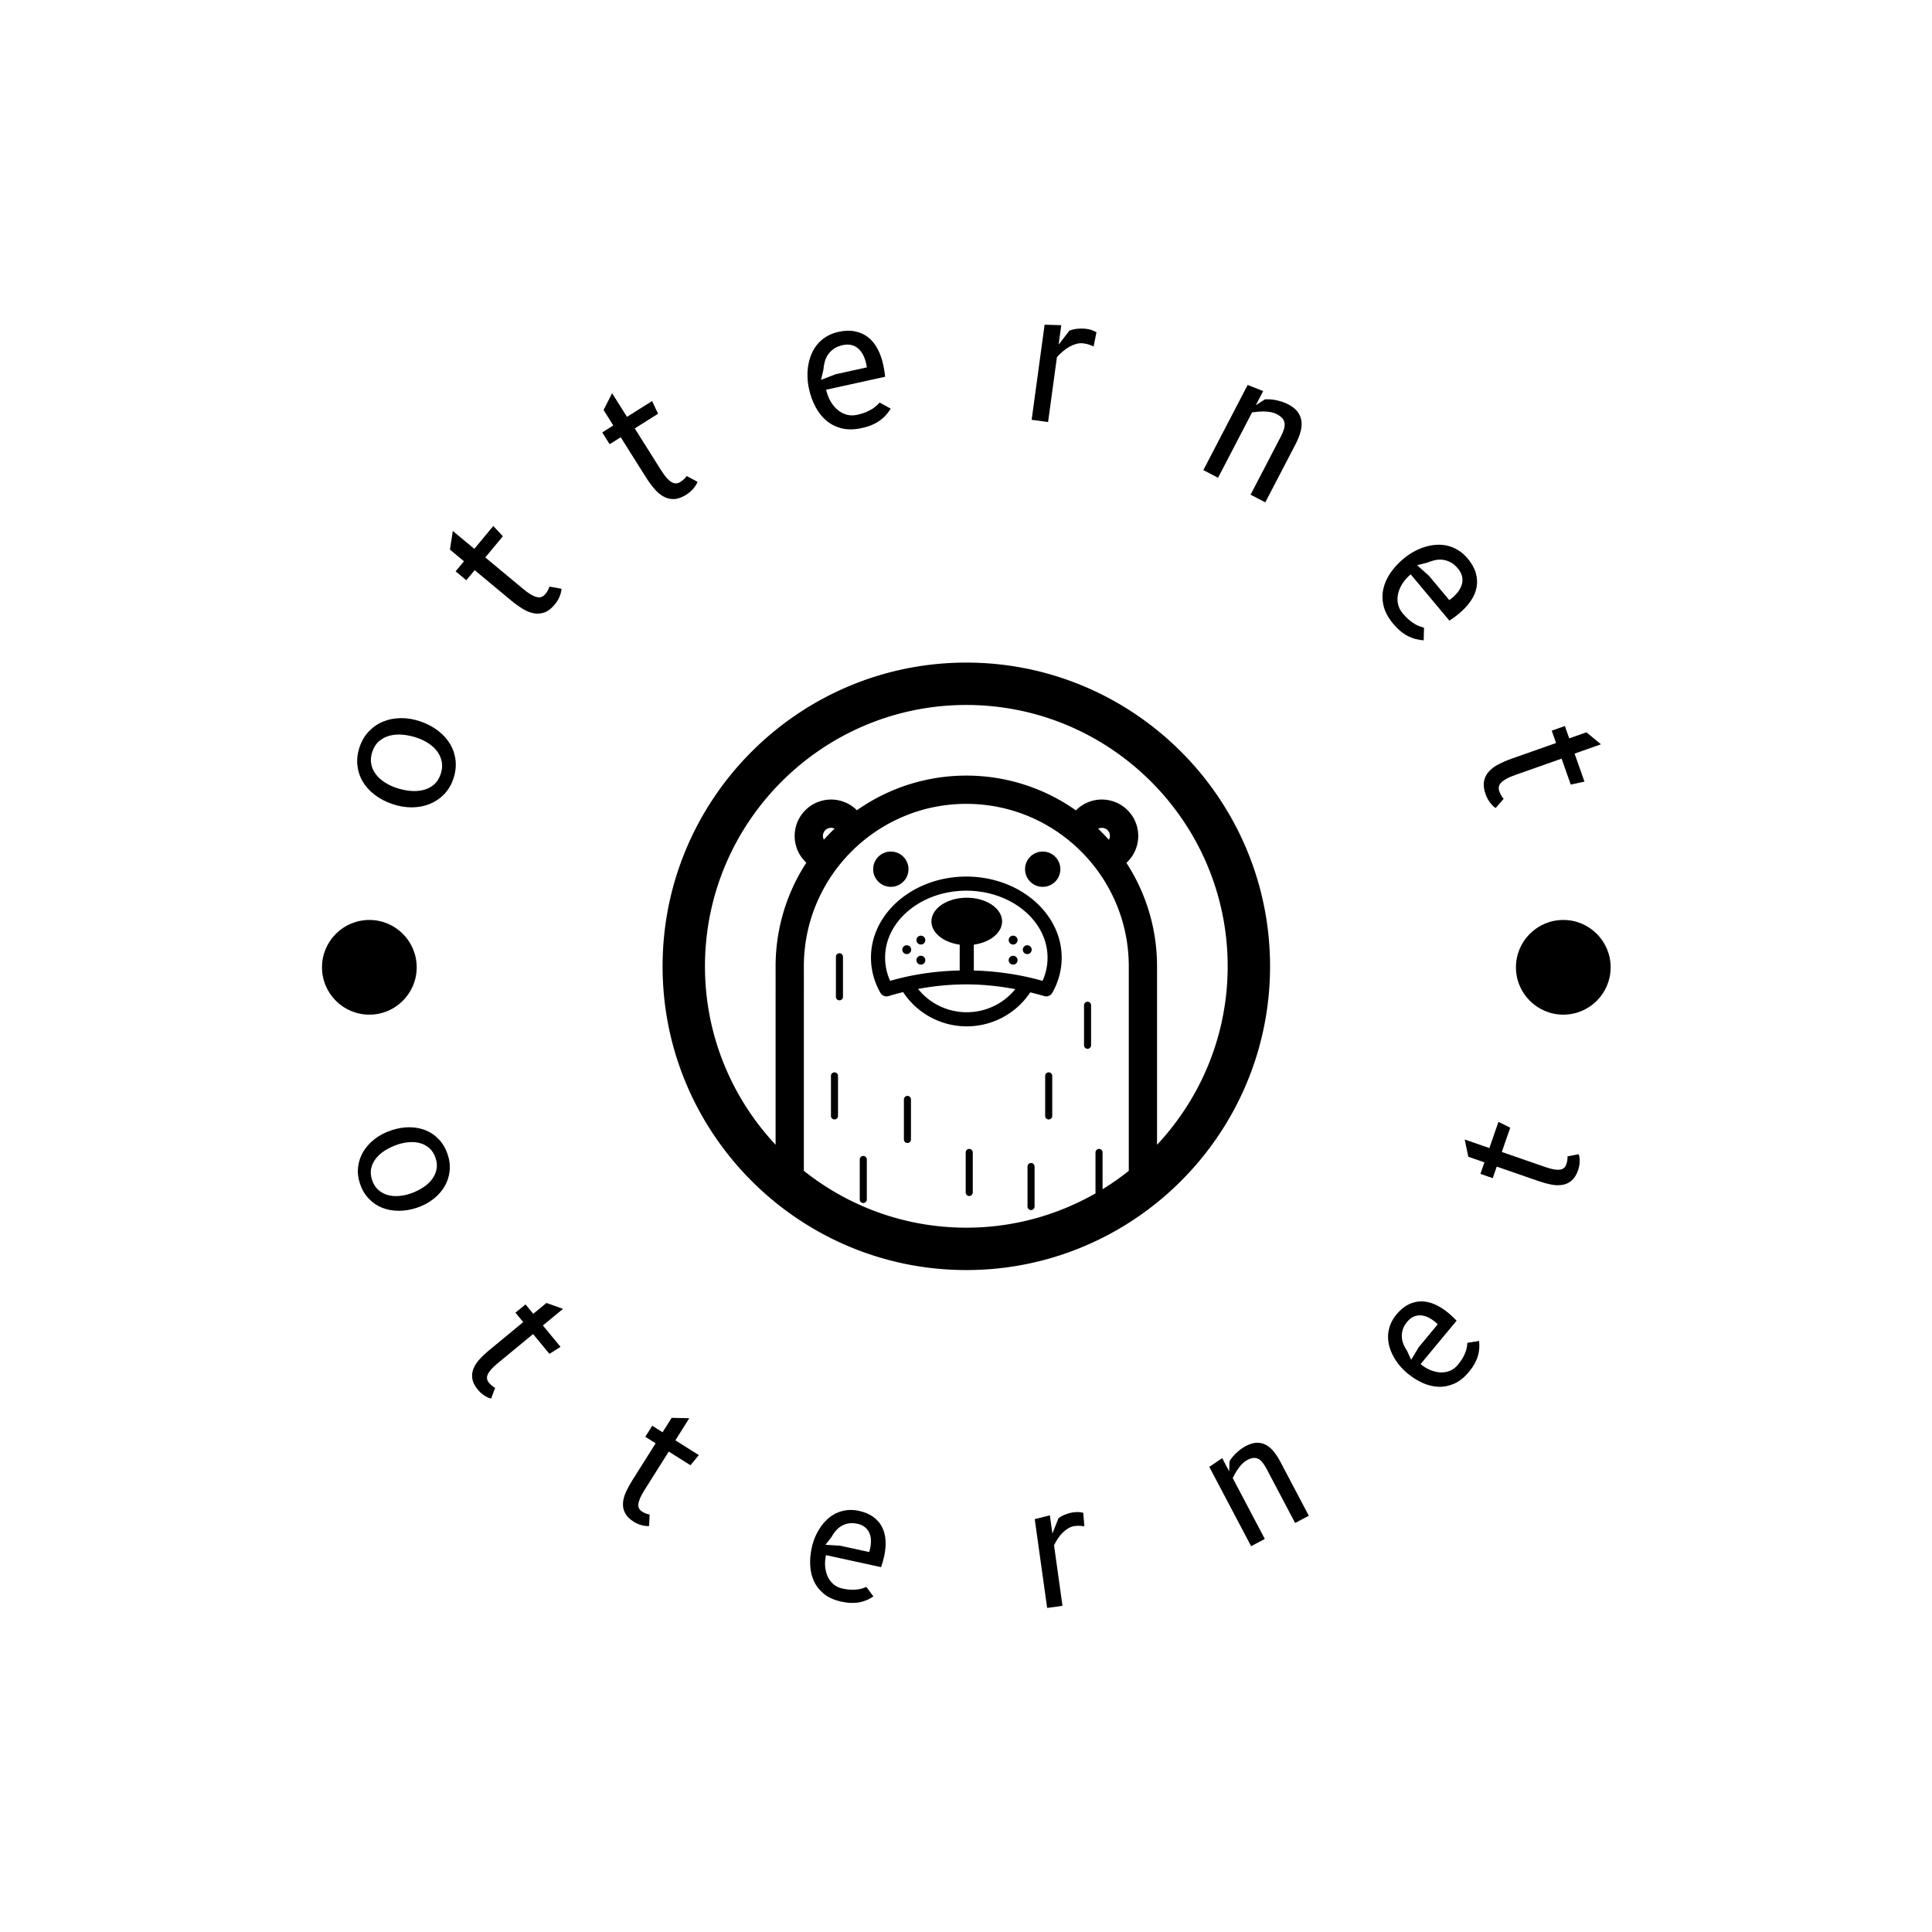 <svg xmlns="http://www.w3.org/2000/svg" version="1.1" xmlns:xlink="http://www.w3.org/1999/xlink" xmlns:svgjs="http://svgjs.dev/svgjs" width="1500" height="1500" viewBox="0 0 1500 1500"><rect width="1500" height="1500" fill="#ffffff"></rect><g transform="matrix(0.667,0,0,0.667,250,250)"><svg viewBox="0 0 280 280" data-background-color="#ffffff" preserveAspectRatio="xMidYMid meet" height="1500" width="1500" xmlns="http://www.w3.org/2000/svg" xmlns:xlink="http://www.w3.org/1999/xlink"><g id="tight-bounds" transform="matrix(1,0,0,1,0,0)"><svg viewBox="0 0 280 280" height="280" width="280"><g><svg viewBox="0 0 280 280" height="280" width="280"><g><svg viewBox="0 0 280 280" height="280" width="280"><g id="textblocktransform"><svg viewBox="0 0 280 280" height="280" width="280" id="textblock"><g><svg viewBox="0 0 280 280" height="280" width="280"><g transform="matrix(1,0,0,1,74.003,74.003)"><svg viewBox="0 0 131.993 131.993" height="131.993" width="131.993"><g id="icon-0"><svg xmlns="http://www.w3.org/2000/svg" xmlns:xlink="http://www.w3.org/1999/xlink" version="1.1" x="0" y="0" viewBox="7 7 86 86" enable-background="new 0 0 100 100" xml:space="preserve" height="131.993" width="131.993" class="icon-jxe-0" data-fill-palette-color="accent" id="jxe-0"><g fill="#aba944" data-fill-palette-color="accent"><path d="M31.336 71.678A0.5 0.5 0 0 0 31.836 71.178V65.511A0.5 0.5 0 0 0 30.836 65.511V71.178A0.5 0.5 0 0 0 31.336 71.678" fill="#000000" data-fill-palette-color="accent"></path><path d="M32.038 54.814A0.5 0.5 0 0 0 32.538 54.314V48.648A0.5 0.5 0 0 0 31.538 48.648V54.314A0.5 0.5 0 0 0 32.038 54.814" fill="#000000" data-fill-palette-color="accent"></path><path d="M35.413 83.511A0.5 0.5 0 0 0 35.913 83.011V77.344A0.5 0.5 0 0 0 34.913 77.344V83.011A0.5 0.5 0 0 0 35.413 83.511" fill="#000000" data-fill-palette-color="accent"></path><path d="M41.663 68.344A0.5 0.5 0 0 0 41.163 68.844V74.511A0.5 0.5 0 0 0 42.163 74.511V68.844A0.5 0.5 0 0 0 41.663 68.344" fill="#000000" data-fill-palette-color="accent"></path><path d="M50.413 75.849A0.5 0.5 0 0 0 49.913 76.349V82.016A0.5 0.5 0 0 0 50.913 82.016V76.349A0.5 0.5 0 0 0 50.413 75.849" fill="#000000" data-fill-palette-color="accent"></path><path d="M59.163 77.844A0.5 0.5 0 0 0 58.663 78.344V84.011A0.5 0.5 0 0 0 59.663 84.011V78.344A0.5 0.5 0 0 0 59.163 77.844" fill="#000000" data-fill-palette-color="accent"></path><path d="M61.663 65.011A0.5 0.5 0 0 0 61.163 65.511V71.178A0.5 0.5 0 0 0 62.163 71.178V65.511A0.5 0.5 0 0 0 61.663 65.011" fill="#000000" data-fill-palette-color="accent"></path><path d="M67.163 61.678A0.5 0.5 0 0 0 67.663 61.178V55.512A0.5 0.5 0 0 0 66.663 55.512V61.178A0.5 0.5 0 0 0 67.163 61.678" fill="#000000" data-fill-palette-color="accent"></path><circle cx="60.813" cy="36.25" r="2.5" fill="#000000" data-fill-palette-color="accent"></circle><circle cx="39.312" cy="36.25" r="2.5" fill="#000000" data-fill-palette-color="accent"></circle><path d="M38.705 54.257C38.805 54.257 38.906 54.242 39.006 54.211A34 34 0 0 1 41.057 53.652C43.014 56.646 46.402 58.5 50.063 58.5 53.706 58.5 57.087 56.66 59.047 53.685 59.706 53.849 60.367 54.012 61.007 54.211A1 1 0 0 0 62.175 53.747C63.054 52.187 63.5 50.515 63.5 48.774 63.5 42.443 57.444 37.293 50.001 37.293S36.502 42.443 36.502 48.774C36.502 50.51 36.951 52.184 37.835 53.749 38.015 54.069 38.352 54.257 38.705 54.257M50.062 56.5C47.345 56.5 44.806 55.259 43.173 53.201A37.4 37.4 0 0 1 50 52.557C52.313 52.557 54.65 52.802 56.928 53.229 55.293 55.27 52.764 56.5 50.062 56.5M50 39.293C56.341 39.293 61.499 43.546 61.499 48.774A7.9 7.9 0 0 1 60.789 52.058C57.681 51.17 54.355 50.685 51.062 50.594V46.931C53.344 46.62 55.062 45.267 55.062 43.645 55.062 41.793 52.823 40.291 50.062 40.291S45.062 41.793 45.062 43.645C45.062 45.267 46.78 46.62 49.062 46.931V50.589C45.666 50.666 42.358 51.145 39.216 52.057A7.9 7.9 0 0 1 38.501 48.774C38.501 43.546 43.659 39.293 50 39.293" fill="#000000" data-fill-palette-color="accent"></path><circle cx="41.566" cy="47.643" r="0.63" fill="#000000" data-fill-palette-color="accent"></circle><circle cx="43.566" cy="46.288" r="0.63" fill="#000000" data-fill-palette-color="accent"></circle><circle cx="43.566" cy="49.133" r="0.63" fill="#000000" data-fill-palette-color="accent"></circle><circle cx="58.625" cy="47.643" r="0.63" fill="#000000" data-fill-palette-color="accent"></circle><circle cx="56.625" cy="46.288" r="0.63" fill="#000000" data-fill-palette-color="accent"></circle><circle cx="56.625" cy="49.133" r="0.63" fill="#000000" data-fill-palette-color="accent"></circle><path d="M50 7C26.29 7 7 26.29 7 50S26.29 93 50 93 93 73.71 93 50 73.71 7 50 7M29.699 31.545A1.148 1.148 0 0 1 31.346 30.509C30.824 31.009 30.321 31.527 29.84 32.067A1.1 1.1 0 0 1 29.699 31.545M50 27C62.683 27 73 37.318 73 50V78.951A37 37 0 0 1 69.288 81.561V76.348A0.5 0.5 0 0 0 68.288 76.348V82.015C68.288 82.056 68.302 82.092 68.311 82.13A36.75 36.75 0 0 1 50 87C41.312 87 33.319 83.982 26.999 78.95L27 50C27 37.318 37.318 27 50 27M70.183 32.092A27 27 0 0 0 68.671 30.524C69.105 30.307 69.641 30.365 70.002 30.727 70.373 31.098 70.422 31.652 70.183 32.092M77 75.261V50A26.83 26.83 0 0 0 72.666 35.356L72.83 35.191A5.16 5.16 0 0 0 72.83 27.898 5.16 5.16 0 0 0 65.537 27.898L65.514 27.921A26.85 26.85 0 0 0 50 23 26.84 26.84 0 0 0 34.509 27.906L34.502 27.899A5.16 5.16 0 0 0 27.21 27.899C26.236 28.873 25.699 30.168 25.699 31.546S26.236 34.219 27.21 35.192L27.35 35.332A26.83 26.83 0 0 0 23 50L22.999 75.26C16.804 68.642 13 59.759 13 50 13 29.598 29.598 13 50 13S87 29.598 87 50C87 59.76 83.195 68.643 77 75.261" fill="#000000" data-fill-palette-color="accent"></path></g></svg></g></svg></g><g id="text-0"><path d="M28.531 99.277v0c-0.454 1.325-1.128 2.447-2.023 3.366-0.893 0.913-1.933 1.609-3.12 2.087-1.184 0.472-2.476 0.716-3.873 0.731-1.402 0.006-2.827-0.239-4.275-0.735v0c-1.448-0.496-2.716-1.166-3.806-2.01-1.098-0.84-1.965-1.804-2.6-2.893-0.636-1.088-1.018-2.271-1.147-3.548-0.135-1.279 0.031-2.601 0.498-3.964v0c0.456-1.331 1.128-2.457 2.017-3.379 0.884-0.93 1.912-1.634 3.083-2.111 1.174-0.483 2.456-0.733 3.848-0.75 1.385-0.019 2.801 0.219 4.249 0.715v0c1.448 0.496 2.726 1.169 3.835 2.02 1.102 0.849 1.978 1.82 2.626 2.912 0.649 1.093 1.043 2.283 1.182 3.572 0.137 1.295-0.028 2.624-0.494 3.987zM20.702 90.361v0c-0.967-0.331-1.954-0.553-2.96-0.665-1.006-0.112-1.954-0.067-2.843 0.137-0.889 0.203-1.685 0.588-2.386 1.152-0.699 0.559-1.221 1.341-1.566 2.348v0c-0.327 0.954-0.411 1.847-0.253 2.677 0.152 0.828 0.483 1.576 0.995 2.245 0.505 0.666 1.139 1.25 1.903 1.75 0.766 0.495 1.591 0.893 2.474 1.195v0c0.974 0.333 1.961 0.555 2.96 0.666 1.008 0.106 1.953 0.059 2.834-0.14 0.887-0.197 1.676-0.572 2.366-1.127 0.693-0.561 1.211-1.344 1.556-2.351v0c0.322-0.941 0.404-1.827 0.246-2.657-0.158-0.83-0.484-1.584-0.978-2.261-0.5-0.679-1.132-1.269-1.897-1.77-0.758-0.499-1.575-0.898-2.451-1.198z" fill="#000000" data-fill-palette-color="primary"></path><path d="M35.479 51.153l8.222 6.841c0.644 0.535 1.213 0.946 1.707 1.232 0.494 0.286 0.935 0.47 1.322 0.551 0.378 0.082 0.71 0.064 0.997-0.055 0.292-0.114 0.549-0.306 0.773-0.575v0c0.18-0.216 0.329-0.422 0.448-0.619 0.118-0.196 0.212-0.373 0.28-0.53v0c0.086-0.178 0.151-0.348 0.195-0.507v0l2.601 0.463c0.013 0.145-0.003 0.341-0.049 0.589-0.051 0.243-0.13 0.521-0.238 0.833-0.109 0.302-0.257 0.625-0.444 0.969-0.188 0.344-0.424 0.687-0.71 1.03v0c-0.724 0.871-1.473 1.448-2.246 1.734-0.774 0.276-1.563 0.333-2.367 0.174-0.804-0.16-1.615-0.495-2.431-1.005-0.821-0.505-1.651-1.106-2.49-1.804v0l-7.875-6.551-1.817 2.184-2.326-1.935 1.817-2.184-3.047-2.535 0.622-4.048 4.67 3.884 4.128-4.962 2.083 2.228z" fill="#000000" data-fill-palette-color="primary"></path><path d="M67.956 23.122l5.698 9.052c0.446 0.709 0.86 1.275 1.241 1.701 0.381 0.425 0.743 0.736 1.086 0.934 0.334 0.195 0.655 0.281 0.964 0.256 0.313-0.018 0.617-0.121 0.914-0.307v0c0.238-0.15 0.444-0.3 0.617-0.449 0.173-0.15 0.317-0.289 0.431-0.418v0c0.137-0.143 0.251-0.284 0.342-0.422v0l2.33 1.247c-0.032 0.142-0.108 0.324-0.229 0.545-0.124 0.216-0.285 0.455-0.484 0.718-0.197 0.254-0.438 0.515-0.723 0.784-0.285 0.269-0.616 0.522-0.994 0.759v0c-0.958 0.603-1.849 0.921-2.673 0.953-0.821 0.022-1.589-0.167-2.304-0.569-0.715-0.401-1.382-0.971-2-1.709-0.624-0.734-1.227-1.563-1.809-2.487v0l-5.456-8.669-2.405 1.514-1.612-2.562 2.405-1.513-2.111-3.355 1.847-3.656 3.235 5.141 5.463-3.438 1.289 2.764z" fill="#000000" data-fill-palette-color="primary"></path><path d="M121.171 17.5l2.4 1.327c-0.295 0.48-0.634 0.937-1.016 1.372-0.382 0.435-0.825 0.835-1.328 1.199-0.503 0.364-1.076 0.683-1.718 0.958-0.649 0.276-1.386 0.505-2.21 0.686v0c-1.642 0.361-3.106 0.381-4.393 0.06-1.288-0.328-2.407-0.897-3.358-1.707-0.946-0.818-1.728-1.819-2.347-3.004-0.619-1.185-1.079-2.461-1.38-3.828v0c-0.193-0.878-0.304-1.764-0.332-2.657-0.028-0.893 0.034-1.764 0.184-2.613 0.151-0.848 0.394-1.661 0.729-2.437 0.337-0.77 0.77-1.466 1.301-2.088 0.537-0.624 1.181-1.163 1.932-1.616 0.742-0.458 1.603-0.795 2.581-1.011v0c1.334-0.293 2.535-0.329 3.603-0.107 1.073 0.214 2.017 0.639 2.831 1.274 0.815 0.636 1.496 1.466 2.045 2.491 0.547 1.018 0.966 2.187 1.256 3.508v0c0.084 0.382 0.163 0.804 0.236 1.265 0.073 0.462 0.132 0.902 0.175 1.322v0l-12.819 2.82c0.203 0.925 0.521 1.762 0.953 2.51 0.432 0.748 0.941 1.371 1.528 1.867 0.587 0.496 1.243 0.844 1.968 1.042 0.719 0.2 1.48 0.212 2.285 0.035v0c0.791-0.174 1.468-0.386 2.031-0.636 0.558-0.242 1.03-0.494 1.415-0.754 0.379-0.259 0.683-0.505 0.913-0.739 0.23-0.233 0.408-0.413 0.535-0.539zM111.617 11.348l6.767-1.488c-0.018-0.144-0.041-0.283-0.071-0.417-0.023-0.136-0.049-0.27-0.078-0.404v0c-0.155-0.704-0.378-1.336-0.671-1.898-0.291-0.554-0.645-1.017-1.064-1.389-0.424-0.363-0.918-0.613-1.483-0.749-0.557-0.137-1.181-0.13-1.871 0.022v0c-0.831 0.183-1.509 0.472-2.033 0.869-0.532 0.391-0.954 0.839-1.265 1.343-0.311 0.504-0.529 1.03-0.654 1.577-0.134 0.542-0.215 1.052-0.243 1.529v0l-0.523 2.223z" fill="#000000" data-fill-palette-color="primary"></path><path d="M165.475 4.647v0c-0.503-0.069-1.01-0.037-1.519 0.094-0.517 0.137-1.027 0.342-1.528 0.613-0.495 0.279-0.974 0.615-1.436 1.009-0.463 0.401-0.899 0.826-1.306 1.277v0l-1.921 14.097-3.57-0.487 2.816-20.666 3.621 0.11-0.575 4.222 2.334-3.027c0.177-0.08 0.395-0.154 0.654-0.222 0.253-0.076 0.541-0.134 0.865-0.174 0.331-0.038 0.677-0.06 1.038-0.066 0.369-0.012 0.74 0.007 1.114 0.058v0c0.564 0.077 1.03 0.192 1.397 0.347 0.367 0.154 0.64 0.288 0.818 0.402v0l-0.619 3.095c-0.174-0.093-0.445-0.213-0.814-0.36-0.362-0.139-0.818-0.247-1.369-0.322z" fill="#000000" data-fill-palette-color="primary"></path><path d="M202.087 19.642l-7.389 14.2-3.196-1.663 9.628-18.501 3.372 1.325-1.602 3.078 1.968-1.262c0.271-0.029 0.602-0.035 0.995-0.017 0.387 0.015 0.806 0.064 1.259 0.145 0.444 0.084 0.911 0.204 1.403 0.359 0.492 0.155 0.966 0.352 1.423 0.589v0c0.889 0.463 1.563 0.995 2.023 1.598 0.46 0.603 0.741 1.275 0.842 2.017 0.105 0.735 0.038 1.525-0.199 2.368-0.235 0.853-0.596 1.748-1.084 2.685v0l-6.568 12.621-3.196-1.664 6.568-12.62c0.314-0.603 0.542-1.145 0.684-1.628 0.143-0.483 0.185-0.921 0.127-1.315-0.058-0.394-0.226-0.748-0.503-1.062-0.277-0.315-0.675-0.606-1.192-0.876v0c-0.377-0.196-0.794-0.34-1.25-0.43-0.453-0.081-0.916-0.128-1.388-0.142-0.476-0.008-0.947 0.006-1.414 0.041-0.47 0.042-0.907 0.093-1.311 0.154z" fill="#000000" data-fill-palette-color="primary"></path><path d="M239.447 66.428l-0.069 2.742c-0.562-0.04-1.124-0.129-1.686-0.268-0.563-0.138-1.121-0.346-1.676-0.624-0.555-0.279-1.103-0.639-1.643-1.082-0.545-0.448-1.088-0.996-1.629-1.644v0c-1.079-1.29-1.772-2.58-2.082-3.869-0.304-1.294-0.316-2.55-0.036-3.767 0.289-1.217 0.816-2.373 1.581-3.469 0.765-1.096 1.685-2.093 2.759-2.991v0c0.69-0.577 1.424-1.084 2.204-1.521 0.78-0.437 1.58-0.785 2.402-1.043 0.822-0.258 1.655-0.418 2.499-0.479 0.838-0.057 1.656 0.006 2.453 0.19 0.802 0.188 1.577 0.511 2.325 0.968 0.749 0.447 1.446 1.055 2.088 1.823v0c0.876 1.048 1.462 2.096 1.759 3.146 0.306 1.05 0.365 2.084 0.176 3.1-0.188 1.016-0.61 2.004-1.265 2.964-0.65 0.955-1.494 1.867-2.532 2.733v0c-0.3 0.251-0.638 0.516-1.013 0.794-0.376 0.278-0.739 0.533-1.092 0.765v0l-8.419-10.069c-0.727 0.608-1.322 1.275-1.787 2.004-0.465 0.728-0.781 1.467-0.951 2.217-0.169 0.75-0.175 1.492-0.016 2.228 0.154 0.73 0.495 1.411 1.024 2.042v0c0.519 0.621 1.02 1.124 1.503 1.508 0.473 0.383 0.913 0.686 1.322 0.908 0.405 0.216 0.763 0.373 1.076 0.468 0.313 0.096 0.555 0.171 0.725 0.226zM240.494 55.113l4.444 5.315c0.119-0.082 0.232-0.167 0.337-0.255 0.11-0.083 0.217-0.168 0.322-0.256v0c0.553-0.462 1.011-0.952 1.374-1.471 0.358-0.514 0.605-1.042 0.741-1.585 0.127-0.544 0.12-1.098-0.02-1.661-0.135-0.558-0.43-1.108-0.884-1.65v0c-0.546-0.653-1.116-1.12-1.709-1.402-0.593-0.292-1.184-0.459-1.775-0.502-0.591-0.043-1.158 0.006-1.701 0.148-0.543 0.132-1.032 0.295-1.469 0.49v0l-2.213 0.562z" fill="#000000" data-fill-palette-color="primary"></path><path d="M269.343 94.874l-10.087 3.556c-0.79 0.278-1.434 0.557-1.933 0.835-0.499 0.278-0.882 0.562-1.151 0.853-0.264 0.282-0.419 0.577-0.463 0.884-0.051 0.309-0.018 0.629 0.098 0.959v0c0.094 0.265 0.194 0.499 0.302 0.701 0.108 0.202 0.212 0.373 0.311 0.512v0c0.109 0.165 0.221 0.308 0.336 0.427v0l-1.73 1.997c-0.131-0.063-0.292-0.177-0.481-0.343-0.183-0.168-0.381-0.379-0.594-0.632-0.204-0.248-0.405-0.541-0.604-0.878-0.199-0.337-0.373-0.716-0.521-1.137v0c-0.377-1.068-0.489-2.007-0.339-2.817 0.16-0.806 0.514-1.513 1.064-2.122 0.55-0.609 1.252-1.133 2.109-1.573 0.854-0.447 1.796-0.851 2.825-1.214v0l9.66-3.406-0.945-2.68 2.854-1.006 0.945 2.679 3.738-1.318 3.158 2.609-5.728 2.02 2.146 6.087-2.981 0.647z" fill="#000000" data-fill-palette-color="primary"></path><path d="M0 140.214c0-5.682 4.606-10.287 10.287-10.288 5.682 0 10.287 4.606 10.288 10.288 0 5.682-4.606 10.287-10.288 10.287-5.682 0-10.287-4.606-10.287-10.287z" fill="#000000" data-fill-palette-color="primary"></path><path d="M259.425 140.214c0-5.682 4.606-10.287 10.288-10.288 5.682 0 10.287 4.606 10.287 10.288 0 5.682-4.606 10.287-10.287 10.287-5.682 0-10.287-4.606-10.288-10.287z" fill="#000000" data-fill-palette-color="primary"></path></g><g id="text-1"><path d="M8.261 187.256v0c-0.419-1.242-0.557-2.459-0.416-3.652 0.137-1.183 0.51-2.29 1.118-3.321 0.611-1.024 1.432-1.938 2.466-2.742 1.026-0.802 2.219-1.432 3.577-1.89v0c1.353-0.456 2.674-0.684 3.963-0.684 1.291 0.007 2.481 0.228 3.57 0.665 1.091 0.443 2.049 1.105 2.875 1.986 0.823 0.874 1.45 1.948 1.879 3.223v0c0.419 1.242 0.564 2.457 0.436 3.645-0.126 1.194-0.488 2.301-1.087 3.321-0.596 1.026-1.403 1.939-2.422 2.739-1.017 0.806-2.202 1.438-3.555 1.893v0c-1.359 0.458-2.688 0.685-3.986 0.681-1.304-0.002-2.508-0.223-3.612-0.662-1.104-0.439-2.072-1.098-2.904-1.976-0.838-0.876-1.472-1.952-1.902-3.226zM19.131 189.404v0c0.91-0.307 1.769-0.705 2.574-1.193 0.806-0.489 1.482-1.061 2.029-1.716 0.545-0.662 0.916-1.399 1.113-2.211 0.203-0.815 0.146-1.693-0.172-2.636v0c-0.302-0.897-0.748-1.606-1.335-2.125-0.59-0.525-1.264-0.892-2.022-1.1-0.752-0.21-1.554-0.28-2.406-0.21-0.846 0.068-1.685 0.242-2.518 0.522v0c-0.904 0.305-1.759 0.701-2.565 1.191-0.806 0.489-1.479 1.06-2.019 1.712-0.543 0.646-0.912 1.376-1.109 2.188-0.193 0.804-0.13 1.677 0.187 2.62v0c0.298 0.884 0.739 1.591 1.322 2.118 0.588 0.519 1.26 0.89 2.016 1.113 0.754 0.217 1.555 0.294 2.403 0.233 0.855-0.064 1.689-0.232 2.502-0.506z" fill="#000000" data-fill-palette-color="secondary"></path><path d="M45.864 219.903l-7.711 6.361c-0.598 0.494-1.073 0.943-1.423 1.348-0.351 0.405-0.596 0.776-0.736 1.114-0.14 0.338-0.182 0.648-0.126 0.931 0.056 0.283 0.188 0.552 0.398 0.806v0c0.166 0.201 0.327 0.375 0.484 0.522 0.162 0.142 0.309 0.256 0.443 0.342v0c0.145 0.111 0.288 0.203 0.427 0.275v0l-0.873 2.308c-0.135-0.013-0.311-0.064-0.526-0.153-0.221-0.085-0.463-0.205-0.726-0.362-0.264-0.147-0.538-0.339-0.822-0.576-0.28-0.232-0.551-0.506-0.813-0.824v0c-0.677-0.821-1.076-1.612-1.199-2.375-0.123-0.753-0.041-1.483 0.247-2.192 0.288-0.718 0.735-1.407 1.339-2.065 0.61-0.663 1.306-1.318 2.09-1.964v0l7.384-6.093-1.69-2.049 2.184-1.801 1.69 2.048 2.859-2.358 3.606 1.282-4.375 3.609 3.833 4.646-2.413 1.523z" fill="#000000" data-fill-palette-color="secondary"></path><path d="M75.34 245.435l-5.325 8.459c-0.413 0.656-0.723 1.232-0.929 1.726-0.206 0.495-0.322 0.924-0.349 1.289-0.027 0.364 0.031 0.672 0.173 0.924 0.142 0.251 0.352 0.465 0.631 0.64v0c0.221 0.139 0.428 0.253 0.623 0.344 0.198 0.084 0.374 0.146 0.527 0.186v0c0.173 0.06 0.337 0.103 0.492 0.127v0l-0.104 2.465c-0.133 0.03-0.315 0.037-0.548 0.02-0.236-0.011-0.504-0.05-0.803-0.116-0.297-0.057-0.617-0.153-0.961-0.289-0.339-0.132-0.682-0.308-1.031-0.527v0c-0.9-0.567-1.528-1.193-1.882-1.879-0.353-0.676-0.504-1.396-0.454-2.159 0.048-0.772 0.256-1.566 0.623-2.381 0.371-0.821 0.827-1.661 1.368-2.521v0l5.101-8.102-2.248-1.415 1.508-2.396 2.248 1.415 1.974-3.136 3.827 0.086-3.022 4.8 5.096 3.208-1.813 2.204z" fill="#000000" data-fill-palette-color="secondary"></path><path d="M118.283 274.847l1.529 2.072c-0.443 0.29-0.909 0.546-1.4 0.769-0.496 0.215-1.031 0.379-1.604 0.493-0.565 0.109-1.175 0.155-1.832 0.138-0.657-0.017-1.371-0.109-2.142-0.277v0c-1.536-0.335-2.787-0.892-3.755-1.672-0.961-0.778-1.688-1.696-2.181-2.751-0.485-1.061-0.76-2.217-0.825-3.467-0.058-1.249 0.053-2.514 0.332-3.795v0c0.178-0.818 0.428-1.61 0.75-2.376 0.33-0.771 0.724-1.486 1.184-2.144 0.454-0.667 0.974-1.263 1.559-1.788 0.592-0.524 1.235-0.946 1.93-1.265 0.701-0.318 1.456-0.525 2.264-0.623 0.813-0.09 1.676-0.035 2.588 0.163v0c1.247 0.272 2.283 0.708 3.107 1.31 0.824 0.601 1.456 1.329 1.895 2.183 0.444 0.862 0.7 1.831 0.767 2.907 0.066 1.082-0.035 2.24-0.304 3.474v0c-0.077 0.355-0.176 0.745-0.297 1.168-0.114 0.425-0.235 0.82-0.363 1.185v0l-11.98-2.612c-0.19 0.872-0.249 1.705-0.176 2.501 0.078 0.804 0.266 1.533 0.566 2.188 0.308 0.65 0.728 1.202 1.262 1.656 0.541 0.448 1.188 0.754 1.938 0.918v0c0.738 0.161 1.393 0.247 1.967 0.26 0.568 0.004 1.067-0.027 1.496-0.096 0.423-0.069 0.775-0.158 1.058-0.264 0.283-0.107 0.505-0.192 0.667-0.255zM112.586 265.892l6.316 1.377c0.041-0.124 0.076-0.25 0.104-0.377 0.033-0.119 0.063-0.243 0.091-0.37v0c0.145-0.664 0.203-1.287 0.175-1.869-0.026-0.589-0.149-1.121-0.368-1.598-0.219-0.476-0.539-0.88-0.958-1.21-0.425-0.338-0.959-0.578-1.603-0.718v0c-0.771-0.168-1.459-0.188-2.063-0.06-0.604 0.128-1.136 0.346-1.596 0.653-0.46 0.307-0.851 0.664-1.172 1.073-0.329 0.413-0.596 0.815-0.8 1.205v0l-1.317 1.694z" fill="#000000" data-fill-palette-color="secondary"></path><path d="M163.506 261.621v0c-0.469 0.066-0.918 0.225-1.346 0.479-0.429 0.254-0.832 0.567-1.21 0.939-0.378 0.372-0.724 0.794-1.039 1.267-0.315 0.474-0.599 0.967-0.854 1.481v0l1.84 13.163-3.334 0.465-2.697-19.299 3.284-0.823 0.553 3.956 1.323-3.324c0.144-0.11 0.321-0.232 0.531-0.366 0.217-0.134 0.466-0.259 0.748-0.374 0.282-0.116 0.585-0.224 0.911-0.325 0.326-0.094 0.666-0.166 1.02-0.215v0c0.523-0.073 0.971-0.091 1.344-0.053 0.367 0.046 0.644 0.097 0.832 0.154v0l0.234 2.94c-0.185-0.036-0.461-0.074-0.826-0.113-0.359-0.04-0.797-0.024-1.314 0.048z" fill="#000000" data-fill-palette-color="secondary"></path><path d="M197.881 251.192l6.977 13.231-2.977 1.57-9.09-17.237 2.809-1.889 1.513 2.868 0.072-2.18c0.124-0.221 0.295-0.478 0.513-0.771 0.227-0.29 0.491-0.585 0.792-0.883 0.301-0.298 0.641-0.594 1.021-0.887 0.38-0.294 0.786-0.554 1.217-0.782v0c0.826-0.435 1.59-0.671 2.292-0.708 0.711-0.034 1.379 0.107 2.003 0.422 0.618 0.318 1.19 0.792 1.716 1.422 0.526 0.63 1.02 1.382 1.481 2.257v0l6.2 11.756-2.978 1.57-6.199-11.756c-0.298-0.565-0.593-1.029-0.887-1.394-0.293-0.365-0.608-0.63-0.943-0.795-0.329-0.168-0.689-0.226-1.081-0.175-0.389 0.042-0.823 0.19-1.303 0.443v0c-0.358 0.189-0.691 0.434-0.997 0.735-0.307 0.301-0.591 0.63-0.854 0.986-0.259 0.362-0.498 0.732-0.717 1.111-0.216 0.385-0.409 0.747-0.58 1.086z" fill="#000000" data-fill-palette-color="secondary"></path><path d="M248.876 221.81l2.543-0.405c0.054 0.526 0.067 1.059 0.039 1.597-0.037 0.54-0.137 1.09-0.299 1.651-0.163 0.551-0.403 1.115-0.719 1.69-0.317 0.575-0.727 1.167-1.231 1.775v0c-1.003 1.21-2.073 2.065-3.21 2.567-1.133 0.496-2.282 0.72-3.447 0.673-1.165-0.057-2.318-0.344-3.458-0.861-1.136-0.523-2.208-1.202-3.217-2.039v0c-0.645-0.534-1.233-1.12-1.766-1.758-0.533-0.647-0.987-1.326-1.36-2.037-0.383-0.71-0.674-1.446-0.872-2.207-0.194-0.767-0.272-1.532-0.236-2.295 0.04-0.769 0.203-1.535 0.487-2.298 0.294-0.763 0.739-1.504 1.335-2.223v0c0.815-0.983 1.678-1.702 2.591-2.157 0.913-0.456 1.849-0.682 2.81-0.68 0.97 0.002 1.948 0.22 2.934 0.654 0.991 0.439 1.973 1.061 2.945 1.867v0c0.28 0.232 0.58 0.499 0.901 0.801 0.325 0.296 0.62 0.585 0.886 0.867v0l-7.825 9.439c0.687 0.569 1.4 1.005 2.14 1.306 0.749 0.3 1.484 0.468 2.203 0.503 0.719 0.025 1.402-0.095 2.05-0.359 0.647-0.275 1.216-0.708 1.707-1.3v0c0.482-0.581 0.86-1.123 1.134-1.627 0.265-0.502 0.466-0.96 0.603-1.372 0.133-0.407 0.216-0.761 0.252-1.062 0.035-0.301 0.062-0.537 0.08-0.71zM238.305 222.755l4.126-4.977c-0.092-0.094-0.188-0.182-0.288-0.266-0.091-0.084-0.186-0.168-0.287-0.251v0c-0.523-0.434-1.049-0.772-1.579-1.015-0.535-0.247-1.064-0.383-1.588-0.407-0.524-0.024-1.029 0.074-1.515 0.295-0.496 0.222-0.954 0.586-1.375 1.094v0c-0.504 0.608-0.837 1.209-1.001 1.804-0.164 0.595-0.215 1.168-0.154 1.718 0.061 0.55 0.199 1.061 0.414 1.533 0.216 0.482 0.45 0.903 0.703 1.265v0l0.899 1.949z" fill="#000000" data-fill-palette-color="secondary"></path><path d="M256.352 180.337l9.444 3.273c0.733 0.254 1.363 0.425 1.892 0.514 0.529 0.089 0.973 0.105 1.335 0.049 0.361-0.057 0.648-0.182 0.86-0.378 0.213-0.195 0.373-0.448 0.481-0.759v0c0.085-0.246 0.15-0.475 0.194-0.685 0.037-0.212 0.058-0.398 0.062-0.556v0c0.02-0.182 0.024-0.351 0.013-0.507v0l2.424-0.457c0.059 0.122 0.107 0.299 0.143 0.529 0.043 0.233 0.066 0.502 0.069 0.809 0.012 0.302-0.01 0.636-0.064 1.002-0.052 0.36-0.145 0.734-0.28 1.123v0c-0.348 1.005-0.816 1.758-1.404 2.259-0.579 0.497-1.246 0.807-2 0.93-0.763 0.128-1.583 0.105-2.461-0.068-0.883-0.175-1.805-0.429-2.765-0.762v0l-9.046-3.135-0.869 2.509-2.675-0.927 0.869-2.509-3.501-1.214-0.783-3.746 5.36 1.857 1.972-5.69 2.557 1.267z" fill="#000000" data-fill-palette-color="secondary"></path></g></svg></g></svg></g></svg></g></svg></g><defs></defs></svg><rect width="280" height="280" fill="none" stroke="none" visibility="hidden"></rect></g></svg></g></svg>